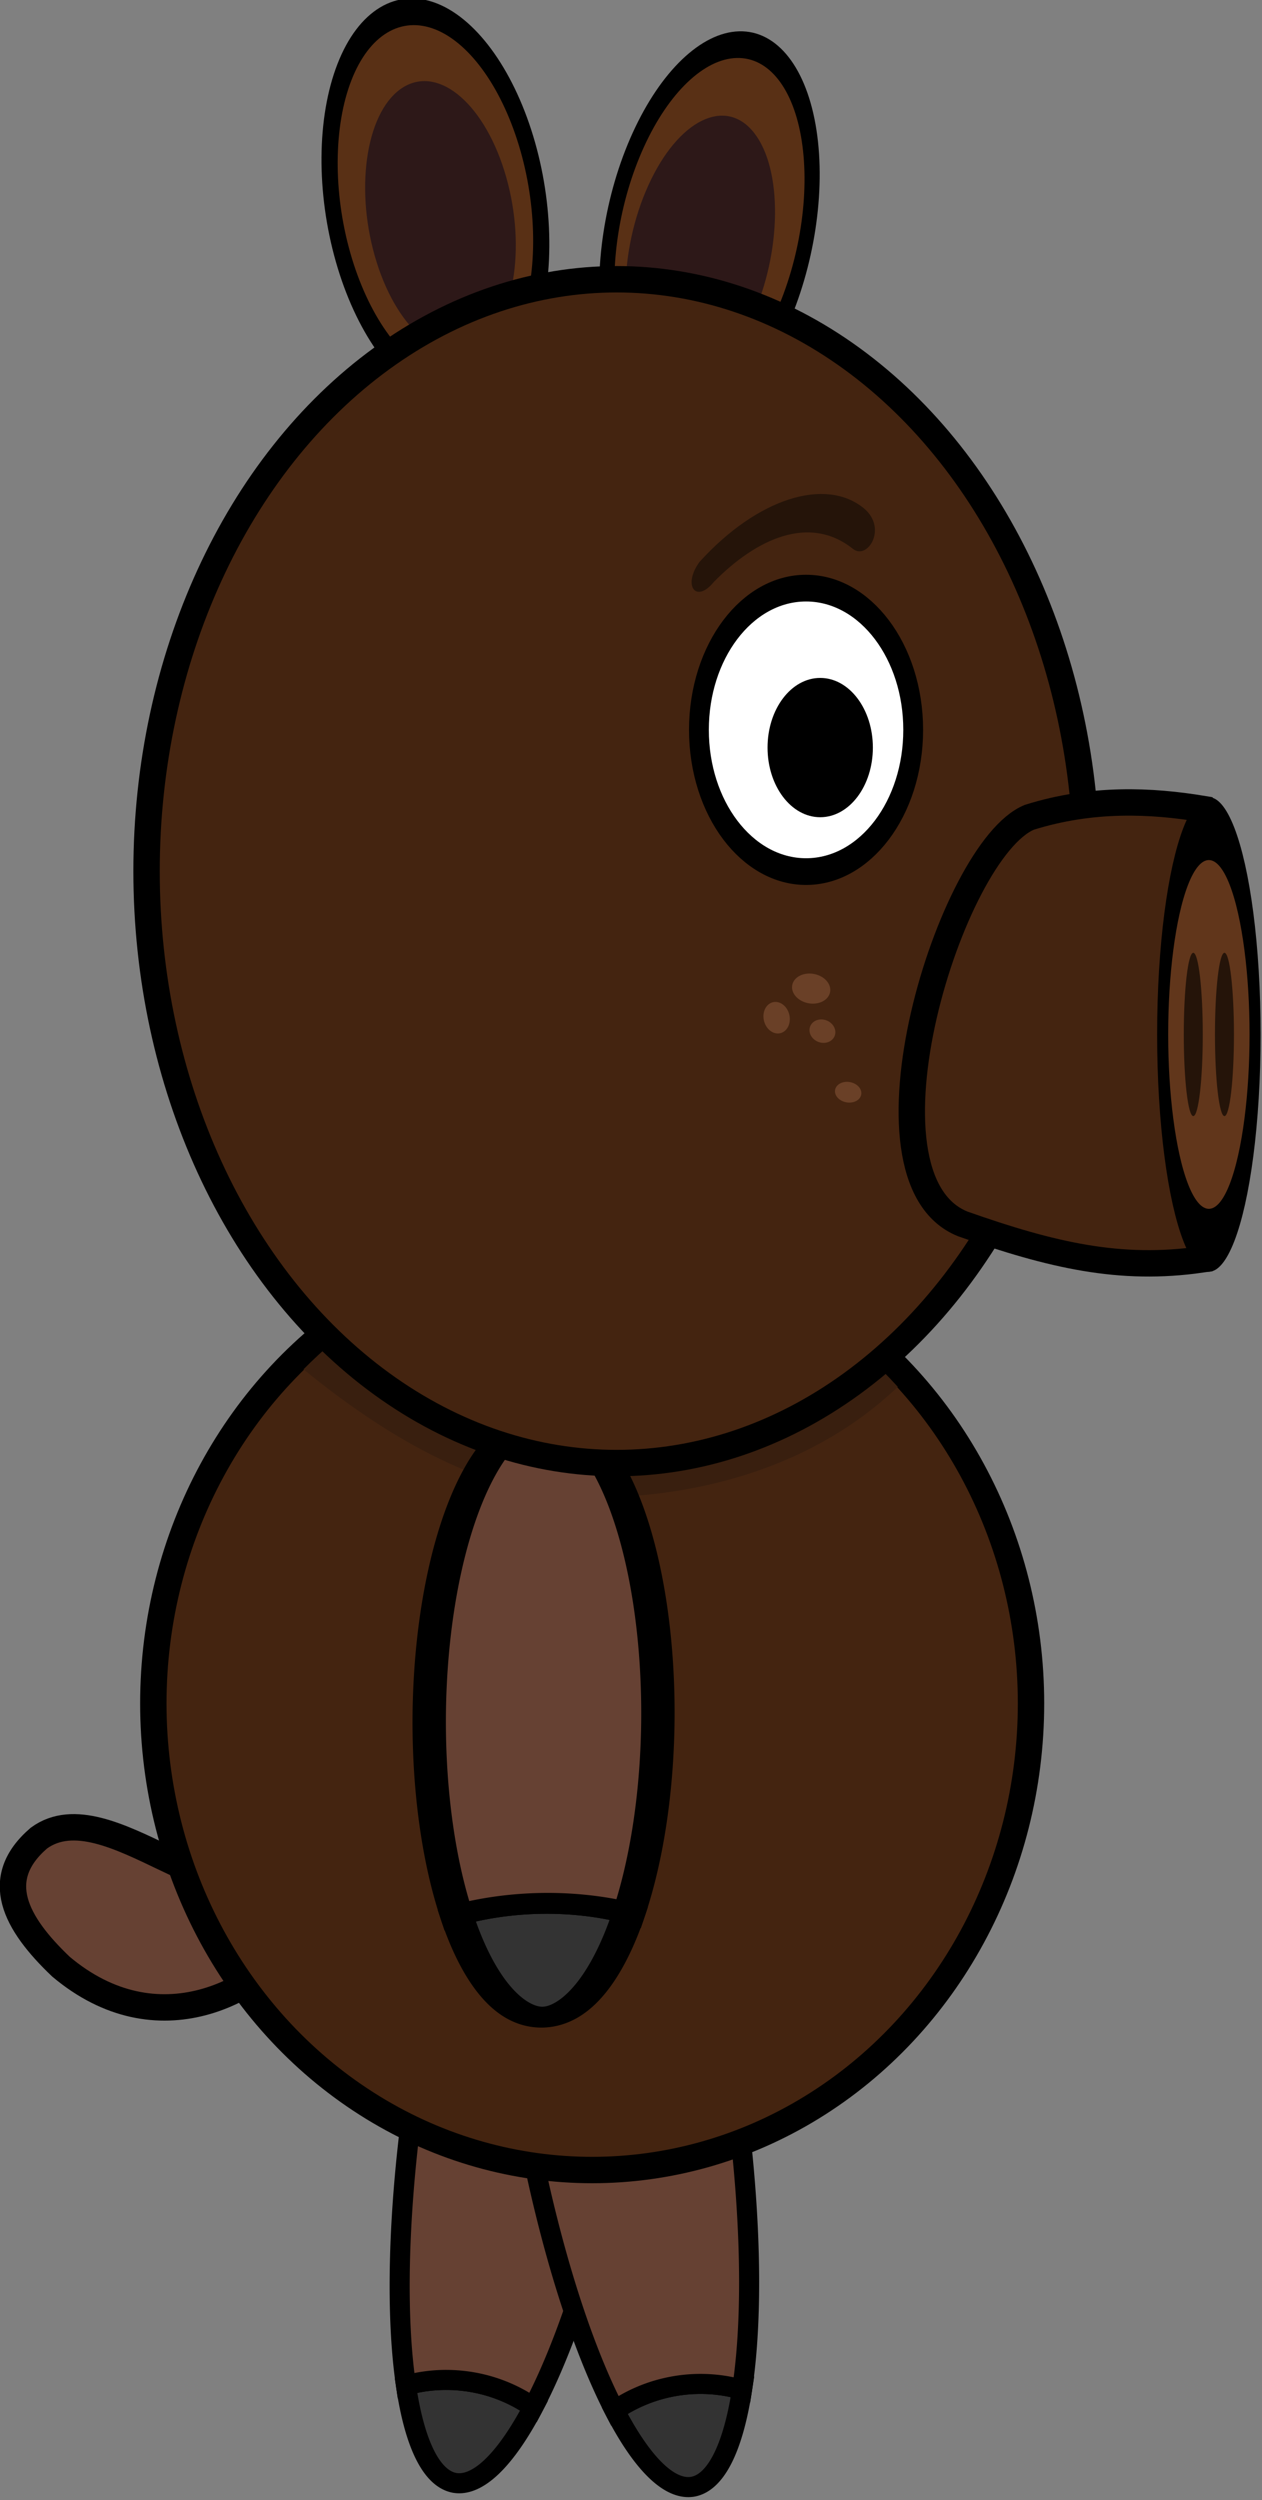 <?xml version="1.0" encoding="UTF-8" standalone="no"?>
<!-- Created with Inkscape (http://www.inkscape.org/) -->

<svg
   xmlns:dc="http://purl.org/dc/elements/1.1/"
   xmlns:cc="http://creativecommons.org/ns#"
   xmlns:rdf="http://www.w3.org/1999/02/22-rdf-syntax-ns#"
   xmlns:svg="http://www.w3.org/2000/svg"
   xmlns="http://www.w3.org/2000/svg"
   xmlns:sodipodi="http://sodipodi.sourceforge.net/DTD/sodipodi-0.dtd"
   xmlns:inkscape="http://www.inkscape.org/namespaces/inkscape"
   width="47.26mm"
   height="93.562mm"
   viewBox="0 0 167.458 331.52"
   id="svg2"
   version="1.1"
   inkscape:version="0.91 r13725"
   sodipodi:docname="Pig Run Right 2 - 1.svg"
   inkscape:export-filename="F:\ProzProg\Hängebauchschwein-Simulator\image\pig_idle.png"
   inkscape:export-xdpi="25.881552"
   inkscape:export-ydpi="25.881552">
  <rect x="0" y="0" width="167.458" height="331.52" fill="#808080" stroke="none"/>
  <defs
     id="defs4" />
  <sodipodi:namedview
     id="base"
     pagecolor="#ffffff"
     bordercolor="#666666"
     borderopacity="1.0"
     inkscape:pageopacity="0.0"
     inkscape:pageshadow="2"
     inkscape:zoom="2"
     inkscape:cx="-55.058131"
     inkscape:cy="131.92964"
     inkscape:document-units="px"
     inkscape:current-layer="layer1"
     showgrid="false"
     inkscape:window-width="1680"
     inkscape:window-height="987"
     inkscape:window-x="-8"
     inkscape:window-y="-8"
     inkscape:window-maximized="1"
     fit-margin-top="0"
     fit-margin-left="0"
     fit-margin-right="0"
     fit-margin-bottom="0" />
  <g
     inkscape:label="Ebene 1"
     inkscape:groupmode="layer"
     id="layer1"
     transform="translate(-330.209,-302.49)">
    <g
       transform="matrix(0.986,0.169,-0.169,0.986,179.754,-58.738)"
       id="g4417-0"
       inkscape:transform-center-x="7.9573298"
       inkscape:transform-center-y="67.118489">
      <path
         inkscape:connector-curvature="0"
         id="path4415-9"
         d="m 332.846,633.053 a 18.625,17.046 0 0 0 -1.309,-0.578 18.625,17.046 0 0 0 -1.748,-0.584 18.625,17.046 0 0 0 -1.805,-0.422 18.625,17.046 0 0 0 -1.84,-0.256 18.625,17.046 0 0 0 -1.859,-0.084 18.625,17.046 0 0 0 -1.318,0.043 18.625,17.046 0 0 0 -1.848,0.205 18.625,17.046 0 0 0 -1.816,0.373 18.625,17.046 0 0 0 -1.768,0.537 18.625,17.046 0 0 0 -1.699,0.695 18.625,17.046 0 0 0 -0.105,0.055 14.056,55.978 0 0 0 8.555,11.643 14.056,55.978 0 0 0 8.561,-11.627 z"
         style="opacity:1;fill:#333333;fill-opacity:1;stroke:#000000;stroke-width:2.661;stroke-linecap:round;stroke-miterlimit:4;stroke-dasharray:none;stroke-dashoffset:4.319;stroke-opacity:1" />
      <path
         inkscape:connector-curvature="0"
         id="path4364-1"
         d="m 324.285,532.725 a 14.056,55.978 0 0 0 -14.057,55.979 14.056,55.978 0 0 0 5.502,44.334 18.625,17.046 0 0 1 0.105,-0.055 18.625,17.046 0 0 1 1.699,-0.695 18.625,17.046 0 0 1 1.768,-0.537 18.625,17.046 0 0 1 1.816,-0.373 18.625,17.046 0 0 1 1.848,-0.205 18.625,17.046 0 0 1 1.318,-0.043 18.625,17.046 0 0 1 1.859,0.084 18.625,17.046 0 0 1 1.84,0.256 18.625,17.046 0 0 1 1.805,0.422 18.625,17.046 0 0 1 1.748,0.584 18.625,17.046 0 0 1 1.309,0.578 14.056,55.978 0 0 0 5.496,-44.35 14.056,55.978 0 0 0 -14.057,-55.979 z"
         style="opacity:1;fill:#664133;fill-opacity:1;stroke:#000000;stroke-width:2.661;stroke-linecap:round;stroke-miterlimit:4;stroke-dasharray:none;stroke-dashoffset:4.319;stroke-opacity:1" />
    </g>
    <g
       id="g4417"
       transform="matrix(0.987,-0.161,0.161,0.987,-1.774,48.147)"
       inkscape:transform-center-x="-4.381687"
       inkscape:transform-center-y="67.169398">
      <path
         inkscape:connector-curvature="0"
         id="path4415"
         d="m 332.846,633.053 a 18.625,17.046 0 0 0 -1.309,-0.578 18.625,17.046 0 0 0 -1.748,-0.584 18.625,17.046 0 0 0 -1.805,-0.422 18.625,17.046 0 0 0 -1.84,-0.256 18.625,17.046 0 0 0 -1.859,-0.084 18.625,17.046 0 0 0 -1.318,0.043 18.625,17.046 0 0 0 -1.848,0.205 18.625,17.046 0 0 0 -1.816,0.373 18.625,17.046 0 0 0 -1.768,0.537 18.625,17.046 0 0 0 -1.699,0.695 18.625,17.046 0 0 0 -0.105,0.055 14.056,55.978 0 0 0 8.555,11.643 14.056,55.978 0 0 0 8.561,-11.627 z"
         style="opacity:1;fill:#333333;fill-opacity:1;stroke:#000000;stroke-width:2.661;stroke-linecap:round;stroke-miterlimit:4;stroke-dasharray:none;stroke-dashoffset:4.319;stroke-opacity:1" />
      <path
         inkscape:connector-curvature="0"
         id="path4364"
         d="m 324.285,532.725 a 14.056,55.978 0 0 0 -14.057,55.979 14.056,55.978 0 0 0 5.502,44.334 18.625,17.046 0 0 1 0.105,-0.055 18.625,17.046 0 0 1 1.699,-0.695 18.625,17.046 0 0 1 1.768,-0.537 18.625,17.046 0 0 1 1.816,-0.373 18.625,17.046 0 0 1 1.848,-0.205 18.625,17.046 0 0 1 1.318,-0.043 18.625,17.046 0 0 1 1.859,0.084 18.625,17.046 0 0 1 1.84,0.256 18.625,17.046 0 0 1 1.805,0.422 18.625,17.046 0 0 1 1.748,0.584 18.625,17.046 0 0 1 1.309,0.578 14.056,55.978 0 0 0 5.496,-44.35 14.056,55.978 0 0 0 -14.057,-55.979 z"
         style="opacity:1;fill:#664133;fill-opacity:1;stroke:#000000;stroke-width:2.661;stroke-linecap:round;stroke-miterlimit:4;stroke-dasharray:none;stroke-dashoffset:4.319;stroke-opacity:1" />
    </g>
    <path
       style="fill:#664133;fill-opacity:1;fill-rule:evenodd;stroke:#000000;stroke-width:3.5;stroke-linecap:butt;stroke-linejoin:miter;stroke-miterlimit:4;stroke-dasharray:none;stroke-opacity:1"
       d="m 366.804,549.51 c -6.302,9.415 -22.289,-9.973 -31.435,-3.286 -6.278,5.399 -3.153,11.257 2.929,17.046 12.824,10.772 26.498,3.45 32.202,-4.715 2.061,-3.359 -1.653,-12.93 -3.696,-9.045 z"
       id="path4916"
       inkscape:connector-curvature="0"
       sodipodi:nodetypes="ccccc" />
    <ellipse
       style="opacity:1;fill:#442410;fill-opacity:1;stroke:#000000;stroke-width:3.5;stroke-linecap:round;stroke-miterlimit:4;stroke-dasharray:none;stroke-dashoffset:27.685;stroke-opacity:1"
       id="path4136-0"
       cx="408.786"
       cy="528.362"
       rx="58.231"
       ry="61.874" />
    <path
       inkscape:connector-curvature="0"
       style="opacity:1;fill:#391f0f;fill-opacity:1;stroke:none;stroke-width:3.5;stroke-linecap:round;stroke-miterlimit:4;stroke-dasharray:none;stroke-dashoffset:4.319;stroke-opacity:1"
       d="m 408.993,467.459 c -15.589,0.014 -28.197,6.248 -38.514,16.603 11.207,9.138 24.443,16.982 38.351,16.999 14.506,-0.034 29.513,-4.204 40.508,-14.676 -10.966,-12.083 -25.209,-18.897 -40.345,-18.926 z"
       id="path4136-06-5"
       sodipodi:nodetypes="ccccc" />
    <g
       id="g4854"
       transform="matrix(0.601,-0.072,0.121,1.008,121.158,25.607)">
      <ellipse
         transform="matrix(0.966,-0.258,0.258,0.966,0,0)"
         ry="25.25"
         rx="22.299"
         cy="414.691"
         cx="280.431"
         id="path4136-0-2"
         style="opacity:1;fill:#593015;fill-opacity:1;stroke:#000000;stroke-width:3.5;stroke-linecap:round;stroke-miterlimit:4;stroke-dasharray:none;stroke-dashoffset:27.685;stroke-opacity:1" />
      <ellipse
         transform="matrix(0.966,-0.258,0.258,0.966,0,0)"
         ry="17.971"
         rx="15.871"
         cy="416.775"
         cx="280.622"
         id="path4136-0-2-6"
         style="opacity:1;fill:#2d1818;fill-opacity:1;stroke:none;stroke-width:2.644;stroke-linecap:round;stroke-miterlimit:4;stroke-dasharray:none;stroke-dashoffset:27.685;stroke-opacity:1" />
    </g>
    <g
       id="g4858"
       transform="matrix(0.556,0.081,-0.147,1.007,214.038,-48.509)"
       inkscape:transform-center-x="2"
       inkscape:transform-center-y="-8.0000071">
      <ellipse
         transform="matrix(0.885,0.465,-0.465,0.885,0,0)"
         ry="25.25"
         rx="22.299"
         cy="84.223"
         cx="573.612"
         id="path4136-0-2-2"
         style="opacity:1;fill:#593015;fill-opacity:1;stroke:#000000;stroke-width:3.5;stroke-linecap:round;stroke-miterlimit:4;stroke-dasharray:none;stroke-dashoffset:27.685;stroke-opacity:1" />
      <ellipse
         transform="matrix(0.885,0.465,-0.465,0.885,0,0)"
         ry="18.385"
         rx="16.236"
         cy="87.382"
         cx="573.638"
         id="path4136-0-2-2-7"
         style="opacity:1;fill:#2d1818;fill-opacity:1;stroke:none;stroke-width:2.766;stroke-linecap:round;stroke-miterlimit:4;stroke-dasharray:none;stroke-dashoffset:27.685;stroke-opacity:1" />
    </g>
    <g
       id="g4465"
       transform="matrix(1.583,-0.023,-0.008,0.989,5.346,2.751)"
       inkscape:transform-center-x="-0.44116652"
       inkscape:transform-center-y="32.399794">
      <path
         id="path4463"
         d="m 260.793,565.65 a 18.513,18.289 0 0 0 -0.244,-0.113 18.513,18.289 0 0 0 -1.744,-0.611 18.513,18.289 0 0 0 -1.797,-0.434 18.513,18.289 0 0 0 -1.832,-0.256 18.513,18.289 0 0 0 -1.85,-0.074 18.513,18.289 0 0 0 -1.248,0.055 18.513,18.289 0 0 0 -1.836,0.232 18.513,18.289 0 0 0 -1.803,0.412 18.513,18.289 0 0 0 -1.752,0.588 18.513,18.289 0 0 0 -0.332,0.15 40.154,9.585 89.843 0 0 7.264,13.822 40.154,9.585 89.843 0 0 7.174,-13.771 z"
         style="opacity:1;fill:#333333;fill-opacity:1;stroke:#000000;stroke-width:2.797;stroke-linecap:round;stroke-miterlimit:4;stroke-dasharray:none;stroke-dashoffset:4.319;stroke-opacity:1"
         inkscape:connector-curvature="0" />
      <path
         id="path4450"
         d="m 253.398,499.115 a 40.154,9.585 89.843 0 0 -9.475,40.18 40.154,9.585 89.843 0 0 2.432,26.305 18.513,18.289 0 0 1 0.332,-0.15 18.513,18.289 0 0 1 1.752,-0.588 18.513,18.289 0 0 1 1.803,-0.412 18.513,18.289 0 0 1 1.836,-0.232 18.513,18.289 0 0 1 1.248,-0.055 18.513,18.289 0 0 1 1.85,0.074 18.513,18.289 0 0 1 1.832,0.256 18.513,18.289 0 0 1 1.797,0.434 18.513,18.289 0 0 1 1.744,0.611 18.513,18.289 0 0 1 0.244,0.113 40.154,9.585 89.843 0 0 2.301,-26.408 40.154,9.585 89.843 0 0 -9.695,-40.127 z"
         style="opacity:1;fill:#664133;fill-opacity:1;stroke:#000000;stroke-width:2.797;stroke-linecap:round;stroke-miterlimit:4;stroke-dasharray:none;stroke-dashoffset:4.319;stroke-opacity:1"
         inkscape:connector-curvature="0" />
    </g>
    <ellipse
       style="opacity:1;fill:#442410;fill-opacity:1;stroke:#000000;stroke-width:3.5;stroke-linecap:round;stroke-miterlimit:4;stroke-dasharray:none;stroke-dashoffset:4.319;stroke-opacity:1"
       id="path4136"
       cx="412.036"
       cy="418.005"
       rx="62.38"
       ry="78.487" />
    <g
       id="g4201"
       transform="matrix(0.751,0,0,1.012,211.331,-30.692)">
      <ellipse
         ry="18.571"
         rx="18.929"
         cy="424.862"
         cx="300.714"
         id="path4136-0-5"
         style="opacity:1;fill:#ffffff;fill-opacity:1;stroke:#000000;stroke-width:3.5;stroke-linecap:round;stroke-miterlimit:4;stroke-dasharray:none;stroke-dashoffset:4.319;stroke-opacity:1" />
      <ellipse
         ry="9.126"
         rx="9.304"
         cy="427.184"
         cx="303.214"
         id="path4136-0-5-9"
         style="opacity:1;fill:#000000;fill-opacity:1;stroke:none;stroke-width:2.034;stroke-linecap:round;stroke-miterlimit:4;stroke-dasharray:none;stroke-dashoffset:4.319;stroke-opacity:1" />
    </g>
    <g
       id="g4577-0"
       transform="matrix(-1.04,0,0,1,857.272,-26.264)">
      <ellipse
         transform="matrix(0.924,-0.382,0.469,0.883,0,0)"
         ry="2"
         rx="2.438"
         cy="581.832"
         cx="141.143"
         id="path4530-7"
         style="opacity:1;fill:#6a4027;fill-opacity:1;stroke:none;stroke-width:3.5;stroke-linecap:round;stroke-miterlimit:4;stroke-dasharray:none;stroke-dashoffset:4.319;stroke-opacity:1" />
      <ellipse
         transform="matrix(0.903,-0.429,0.419,0.908,0,0)"
         ry="1.515"
         rx="1.688"
         cy="592.923"
         cx="169.906"
         id="path4530-3-4"
         style="opacity:1;fill:#6a4027;fill-opacity:1;stroke:none;stroke-width:3.5;stroke-linecap:round;stroke-miterlimit:4;stroke-dasharray:none;stroke-dashoffset:4.319;stroke-opacity:1" />
      <ellipse
         transform="matrix(0.847,-0.532,0.33,0.944,0,0)"
         ry="1.961"
         rx="1.834"
         cy="625.201"
         cx="237.763"
         id="path4530-3-0-1"
         style="opacity:1;fill:#6a4027;fill-opacity:1;stroke:none;stroke-width:3.5;stroke-linecap:round;stroke-miterlimit:4;stroke-dasharray:none;stroke-dashoffset:4.319;stroke-opacity:1" />
      <ellipse
         transform="matrix(0.924,-0.382,0.469,0.883,0,0)"
         ry="1.38"
         rx="1.681"
         cy="592.779"
         cx="130.478"
         id="path4530-3-0-6-8"
         style="opacity:1;fill:#6a4027;fill-opacity:1;stroke:none;stroke-width:3.5;stroke-linecap:round;stroke-miterlimit:4;stroke-dasharray:none;stroke-dashoffset:4.319;stroke-opacity:1" />
    </g>
    <path
       style="fill:#251409;fill-opacity:1;fill-rule:evenodd;stroke:none;stroke-width:1px;stroke-linecap:butt;stroke-linejoin:miter;stroke-opacity:1"
       d="m 423.043,376.985 c 7.702,-8.472 16.744,-11.257 21.821,-7.074 3.159,2.659 0.421,6.917 -1.493,5.347 -5.778,-4.6 -12.833,-1.3 -18.428,4.382 -2.409,2.967 -4.192,0.463 -1.901,-2.655 z"
       id="path4624"
       inkscape:connector-curvature="0"
       sodipodi:nodetypes="ccccc" />
    <path
       style="fill:#442410;fill-opacity:1;fill-rule:evenodd;stroke:#000000;stroke-width:3.5;stroke-linecap:butt;stroke-linejoin:miter;stroke-miterlimit:4;stroke-dasharray:none;stroke-opacity:1"
       d="m 489.835,409.759 c -6.83,-1.124 -14.667,-1.518 -23.039,1.103 -10.431,4.289 -23.971,47.815 -8.839,53.917 11.829,4.17 20.901,6.271 31.654,4.72 3.874,-19.648 9.074,-37.449 0.224,-59.74 z"
       id="path4912"
       inkscape:connector-curvature="0"
       sodipodi:nodetypes="ccccc" />
    <g
       id="g4848"
       transform="matrix(0.182,0,0,1.035,416.036,-18.198)">
      <ellipse
         ry="26.37"
         rx="33.694"
         cy="442.372"
         cx="409.786"
         id="path4236"
         style="opacity:1;fill:#61361b;fill-opacity:1;stroke:#000000;stroke-width:8.055;stroke-linecap:round;stroke-miterlimit:4;stroke-dasharray:none;stroke-dashoffset:4.319;stroke-opacity:1" />
      <g
         transform="translate(61.031,-14)"
         id="g4283">
        <ellipse
           style="opacity:1;fill:#251409;fill-opacity:1;stroke:none;stroke-width:3.287;stroke-linecap:round;stroke-miterlimit:4;stroke-dasharray:none;stroke-dashoffset:4.319;stroke-opacity:1"
           id="path4236-5"
           cx="337.391"
           cy="456.372"
           rx="6.925"
           ry="10.461" />
        <ellipse
           style="opacity:1;fill:#251409;fill-opacity:1;stroke:none;stroke-width:3.287;stroke-linecap:round;stroke-miterlimit:4;stroke-dasharray:none;stroke-dashoffset:4.319;stroke-opacity:1"
           id="path4236-5-0"
           cx="360.119"
           cy="456.372"
           rx="6.925"
           ry="10.461" />
      </g>
    </g>
  </g>
</svg>
